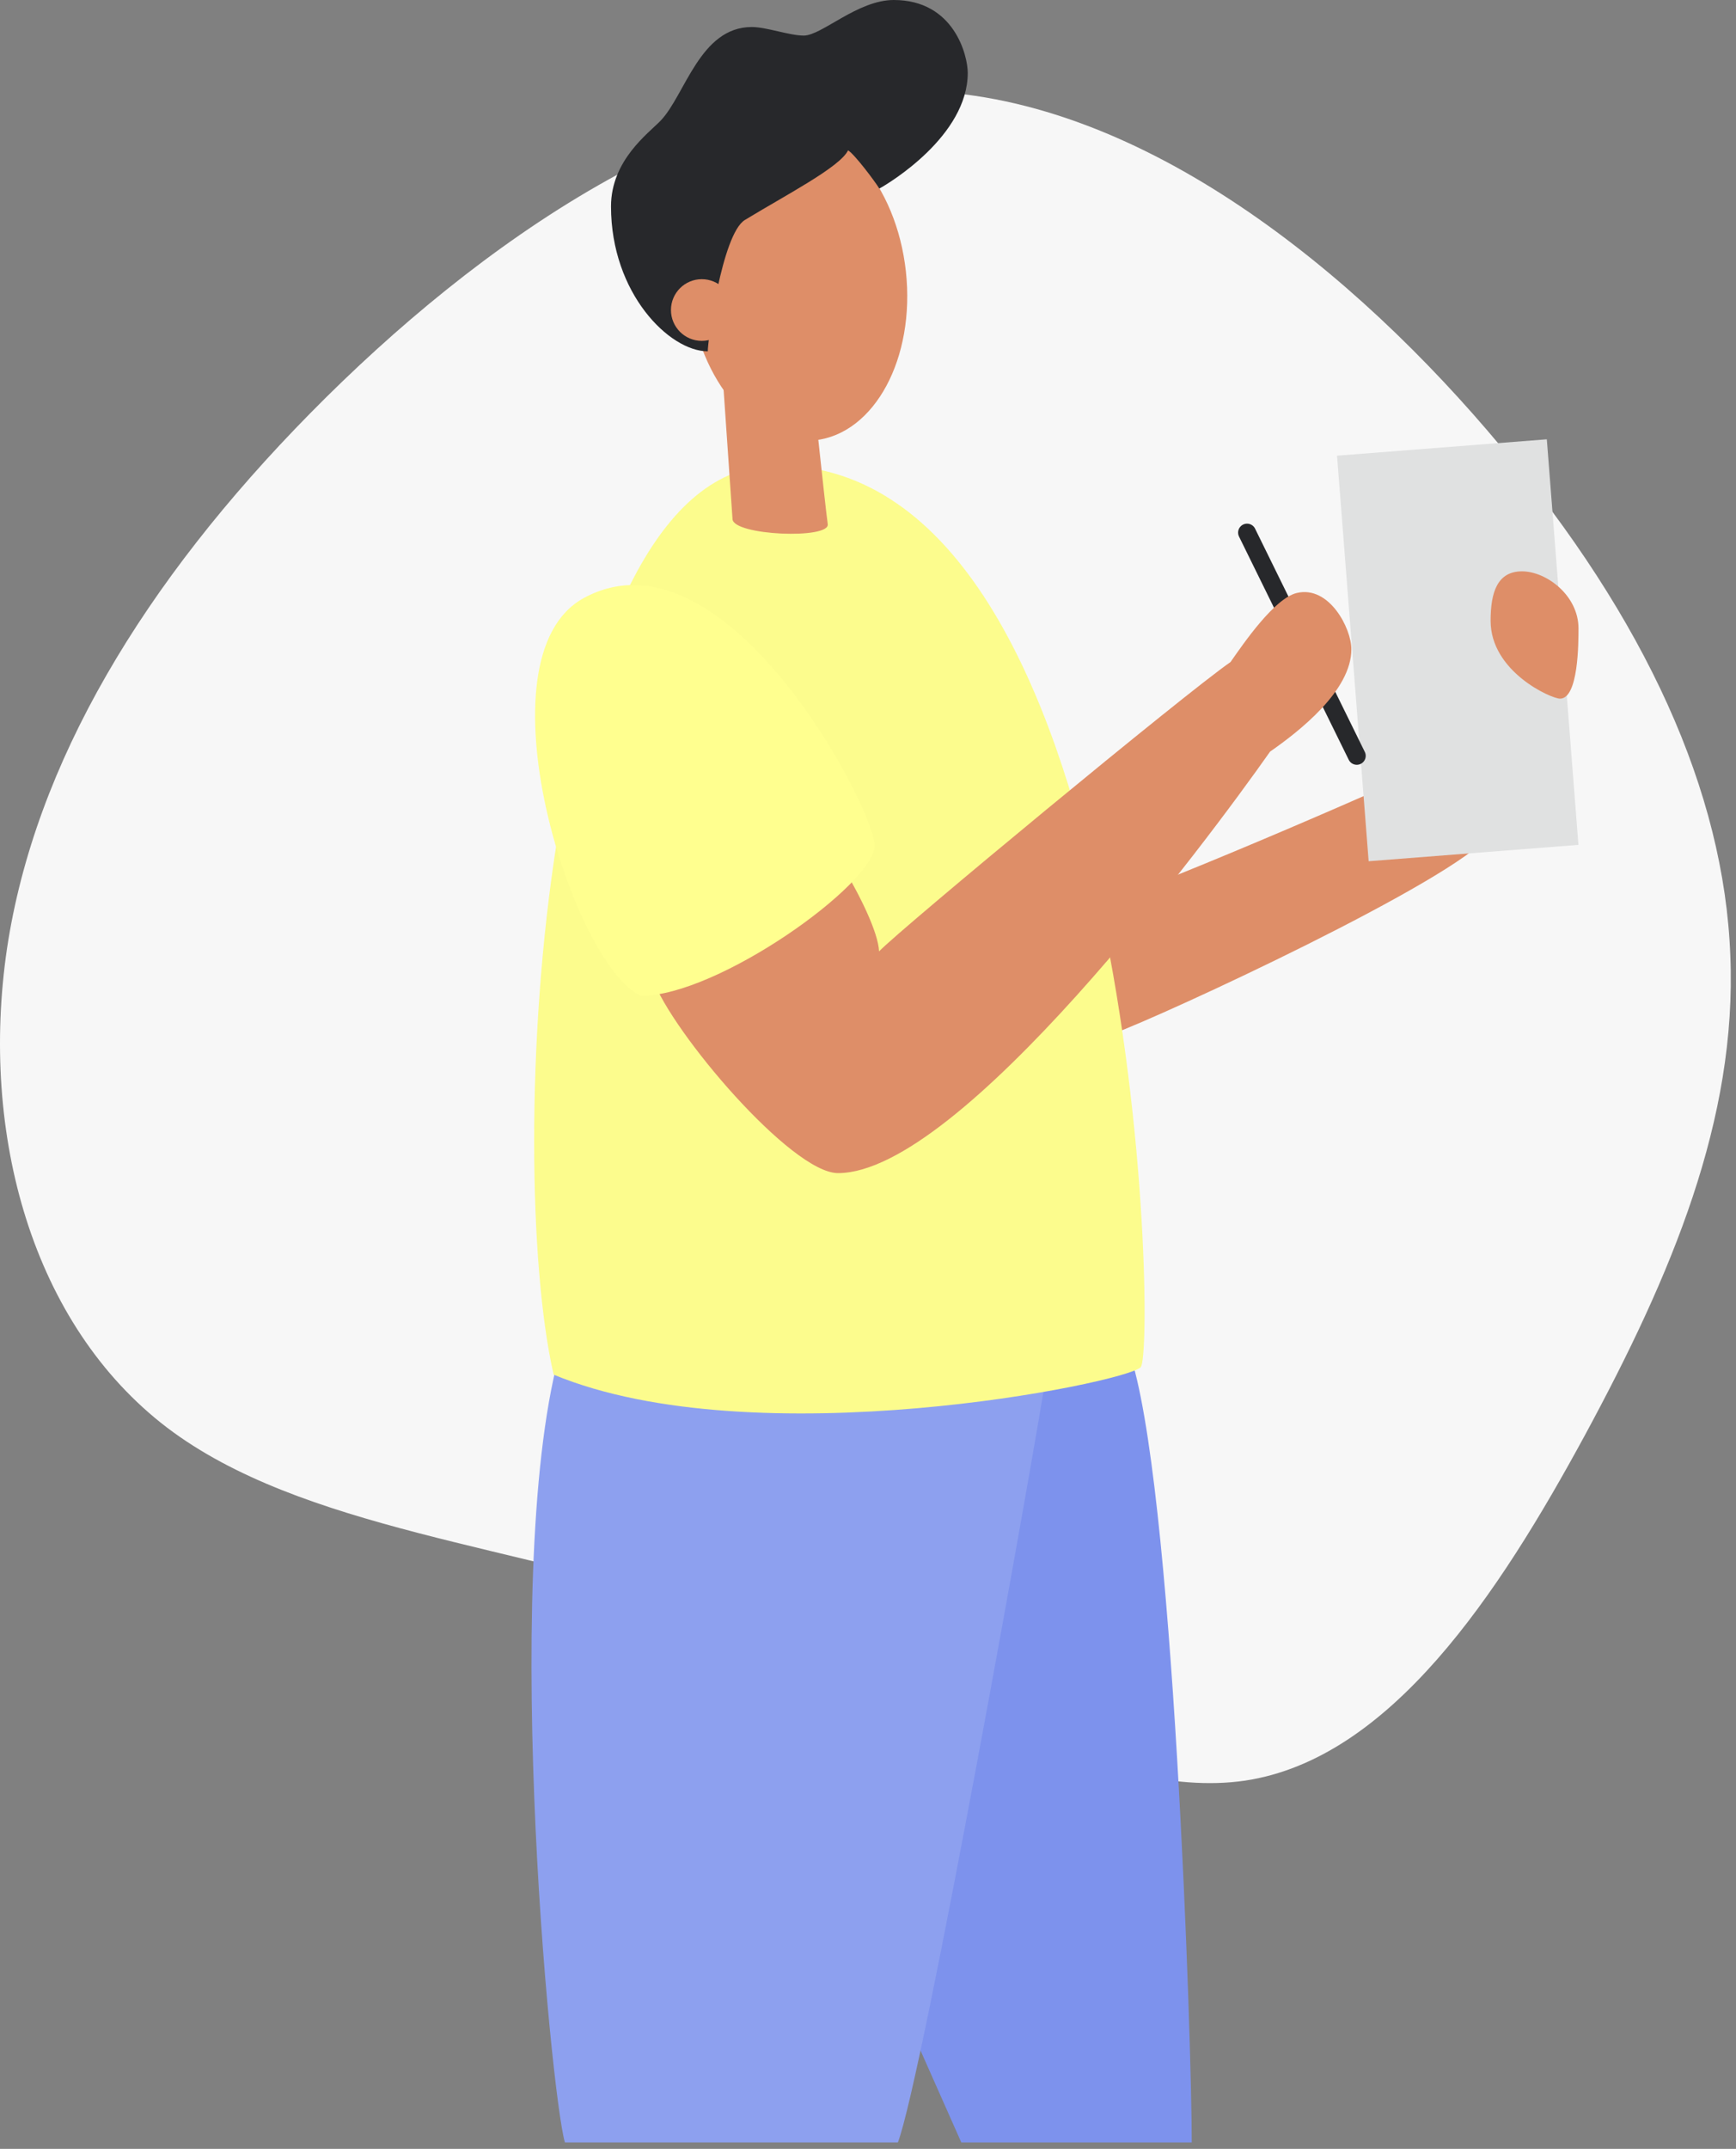 <?xml version="1.0" encoding="UTF-8"?>
<svg viewBox="0 0 194 240" version="1.1" xmlns="http://www.w3.org/2000/svg" xmlns:xlink="http://www.w3.org/1999/xlink">
    <rect x="0" y="0" width="194" height="240" fill="#808080" stroke="none"/>
    <g id="Site" stroke="none" stroke-width="1" fill="none" fill-rule="evenodd">
        <g id="Artboard" transform="translate(-413, -507)">
            <g id="Group" transform="translate(413, 507)">
                <path d="M167.661,49.791 C183.905,69.151 192.688,88.453 193.366,106.747 C194.127,125.045 186.801,142.392 177.128,160.273 C167.452,178.095 155.358,196.449 139.12,198.876 C122.881,201.244 102.495,187.745 80.246,180.108 C57.916,172.528 33.74,170.87 18.665,159.445 C3.609,147.959 -2.264,126.703 0.777,105.978 C3.887,85.256 16.049,65.056 34.706,46.119 C53.434,27.114 78.794,9.351 103.256,10.179 C127.786,11.009 151.488,30.428 167.661,49.791 Z" id="Path" fill="#F7F7F7"></path>
                <path d="M126.161,150.936 C131.138,164.844 133.18,228.489 133.18,239.287 L107.428,239.287 L96.709,215.133 L115.314,147.503 L126.161,150.936 Z" id="Path" fill="#7D92ED"></path>
                <path d="M117.046,152.707 C115.64,162.006 103.132,231.909 100.341,239.287 L63.131,239.287 C61.55,234.017 55.578,172.017 63.131,149.185 C70.685,126.354 117.046,152.707 117.046,152.707 Z" id="Path" fill="#8DA0EF"></path>
                <path d="M123.499,115.75 C125.868,115.284 158.103,100.579 165.404,94.321 C172.706,88.063 163.983,83.229 161.232,84.84 C158.482,86.452 129.85,98.779 123.971,100.579 C118.092,102.38 123.499,115.75 123.499,115.75 Z" id="Path" fill="#DE8E68" fill-rule="nonzero"></path>
                <rect id="Rectangle" fill="#E0E1E1" transform="translate(162.904, 72.628) rotate(-4.46) translate(-162.904, -72.628) " x="151.146" y="49.911" width="23.515" height="45.433"></rect>
                <line x1="139.359" y1="59.486" x2="151.62" y2="84.418" id="Path" stroke="#27282B" stroke-width="2" stroke-linecap="round" stroke-linejoin="round"></line>
                <ellipse id="Oval" fill="#DE8E68" fill-rule="nonzero" transform="translate(89.146, 31.636) rotate(-6.24) translate(-89.146, -31.636) " cx="89.146" cy="31.636" rx="12.16" ry="17.644"></ellipse>
                <path d="M86.737,51.971 C127.361,51.971 129.255,150.923 127.471,152.707 C125.687,154.491 84.377,162.863 61.869,153.53 C56.376,129.65 60.112,51.971 86.737,51.971 Z" id="Path" fill="#FCFC8D"></path>
                <path d="M151.019,72.508 C151.019,70.191 148.548,65.371 144.922,66.228 C142.427,66.815 138.996,71.819 137.511,73.943 C132.485,77.405 100.684,103.709 98.238,106.256 C98.136,104.131 96.097,99.879 93.649,95.946 L72.939,109.338 C75.083,115.292 88.444,131.022 93.649,131.022 C107.31,131.022 134.931,93.904 141.931,83.948 C145.202,81.673 151.021,77.13 151.019,72.508 Z" id="Path" fill="#DE8E68" fill-rule="nonzero"></path>
                <path d="M68.281,23.057 C68.281,17.905 72.461,14.891 73.82,13.483 C76.565,10.628 78.212,3.017 84.012,3.017 C85.658,3.017 88.217,3.975 89.825,3.975 C91.837,3.966 95.842,7.10542736e-15 99.879,7.10542736e-15 C106.643,7.10542736e-15 108.147,6.225 108.147,8.138 C108.147,15.143 99.424,20.43 98.265,21.061 C97.774,20.257 95.521,17.249 94.771,16.793 C93.874,18.665 87.816,21.78 83.237,24.572 C80.674,26.136 79.06,38.28 79.098,39.238 C74.822,39.251 68.281,32.762 68.281,23.057 Z" id="Path" fill="#27282B"></path>
                <circle id="Oval" fill="#DE8E68" fill-rule="nonzero" cx="78.426" cy="34.626" r="3.445"></circle>
                <path d="M92.501,58.534 C92.776,60.255 81.986,59.818 81.86,57.985 L80.671,40.736 L90.443,39.669 C90.443,39.669 92.243,56.818 92.501,58.534 Z" id="Path" fill="#DE8E68" fill-rule="nonzero"></path>
                <path d="M65.24,66.793 C53.11,73.4 63.955,107.713 71.616,111.227 C80.27,111.227 97.736,98.696 97.736,94.467 C97.736,90.237 80.973,58.229 65.24,66.793 Z" id="Path" fill="#FFFF8F"></path>
                <path d="M166.576,69.329 C166.576,75.025 173.348,78.03 174.333,78.03 C176.398,78.03 176.398,71.797 176.398,70.183 C176.398,66.505 172.81,63.812 170.084,63.812 C167.359,63.812 166.576,66.101 166.576,69.329 Z" id="Path" fill="#DE8E68" fill-rule="nonzero"></path>
            </g>
        </g>
    </g>
</svg>
